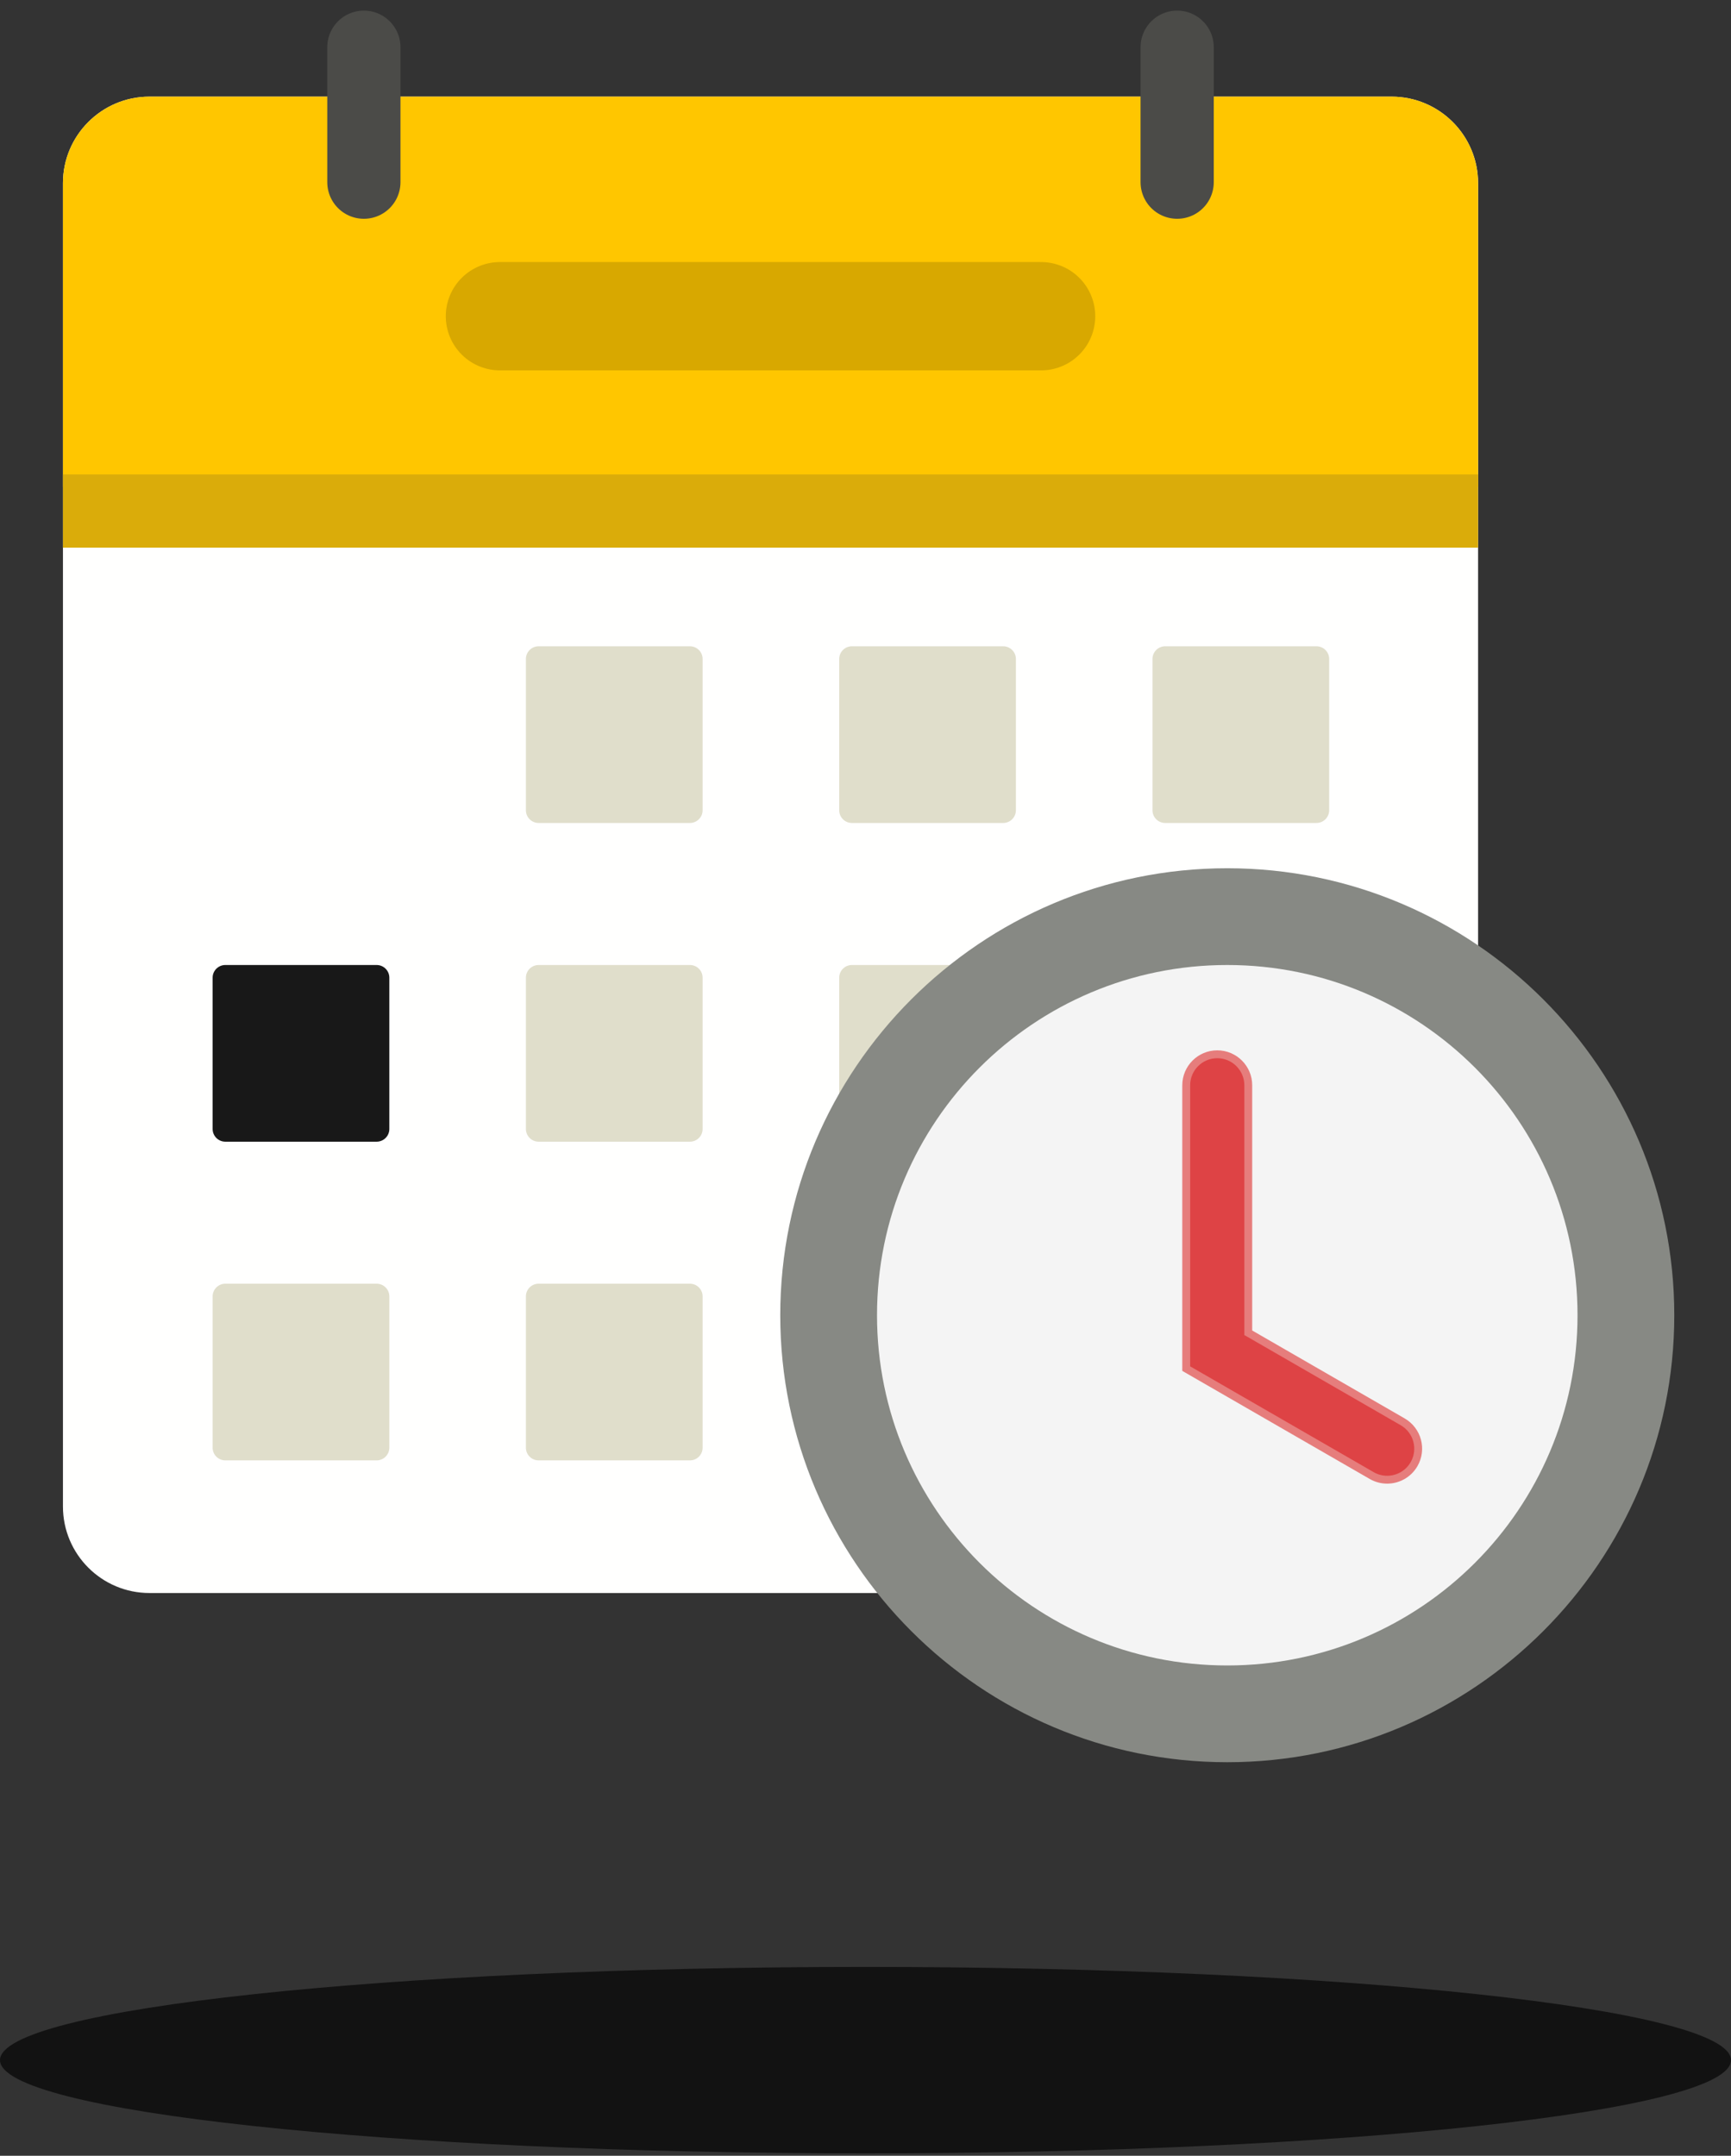 <svg xmlns="http://www.w3.org/2000/svg" width="110" height="137" viewBox="0 0 110 137">
  <rect x="0" y="0" width="110" height="137" fill="#333333" stroke="none"/>
  <g fill="none" fill-rule="evenodd" transform="translate(0 3)">
    <path fill="#121212" d="M55,133.846 C24.625,133.846 0,131.194 0,127.923 C0,124.651 24.625,122 55,122 C85.376,122 110,124.651 110,127.923 C110,131.194 85.376,133.846 55,133.846"/>
    <g transform="translate(4)">
      <path fill="#FFFFFE" d="M68.566,3.142 L84.427,3.142 C87.465,3.142 89.928,5.605 89.928,8.643 L89.928,92.737 C89.928,95.775 87.465,98.238 84.427,98.238 L5.501,98.238 C2.463,98.238 0,95.775 0,92.737 L0,8.643 C0,5.605 2.463,3.142 5.501,3.142 L68.566,3.142"/>
      <path fill="#FFC600" d="M68.566,3.142 L84.427,3.142 C87.465,3.142 89.928,5.605 89.928,8.643 L89.928,27.947 L0,27.947 L0,8.643 C0,5.605 2.463,3.142 5.501,3.142 L68.566,3.142"/>
      <line x1="89.928" y1="29.477" y2="29.477" stroke="#DAAC0A" stroke-width="4.652"/>
      <line x1="62.157" x2="27.771" y1="17.096" y2="17.096" stroke="#D8A800" stroke-linecap="round" stroke-width="6.885"/>
      <path stroke="#4B4B48" stroke-linecap="round" stroke-width="4.652" d="M70.805,8.578 L70.805,0 M19.123,8.578 L19.123,0"/>
      <path fill="#E0DECB" d="M39.842 49.3L30.227 49.3C29.782 49.3 29.42 48.939 29.42 48.494L29.42 38.879C29.42 38.433 29.782 38.072 30.227 38.072L39.842 38.072C40.288 38.072 40.649 38.433 40.649 38.879L40.649 48.494C40.649 48.939 40.288 49.3 39.842 49.3M59.75 49.3L50.135 49.3C49.69 49.3 49.329 48.939 49.329 48.494L49.329 38.879C49.329 38.433 49.69 38.072 50.135 38.072L59.75 38.072C60.196 38.072 60.557 38.433 60.557 38.879L60.557 48.494C60.557 48.939 60.196 49.3 59.75 49.3M79.658 49.3L70.043 49.3C69.598 49.3 69.237 48.939 69.237 48.494L69.237 38.879C69.237 38.433 69.598 38.072 70.043 38.072L79.658 38.072C80.104 38.072 80.465 38.433 80.465 38.879L80.465 48.494C80.465 48.939 80.104 49.3 79.658 49.3"/>
      <path fill="#181818" d="M19.934,69.555 L10.319,69.555 C9.873,69.555 9.512,69.194 9.512,68.748 L9.512,59.133 C9.512,58.688 9.873,58.327 10.319,58.327 L19.934,58.327 C20.38,58.327 20.741,58.688 20.741,59.133 L20.741,68.748 C20.741,69.194 20.38,69.555 19.934,69.555"/>
      <path fill="#E0DECB" d="M39.842 69.555L30.227 69.555C29.782 69.555 29.42 69.194 29.42 68.748L29.42 59.133C29.42 58.688 29.782 58.327 30.227 58.327L39.842 58.327C40.288 58.327 40.649 58.688 40.649 59.133L40.649 68.748C40.649 69.194 40.288 69.555 39.842 69.555M59.75 69.555L50.135 69.555C49.69 69.555 49.329 69.194 49.329 68.748L49.329 59.133C49.329 58.688 49.69 58.327 50.135 58.327L59.75 58.327C60.196 58.327 60.557 58.688 60.557 59.133L60.557 68.748C60.557 69.194 60.196 69.555 59.75 69.555M79.658 69.555L70.043 69.555C69.598 69.555 69.237 69.194 69.237 68.748L69.237 59.133C69.237 58.688 69.598 58.327 70.043 58.327L79.658 58.327C80.104 58.327 80.465 58.688 80.465 59.133L80.465 68.748C80.465 69.194 80.104 69.555 79.658 69.555M19.934 89.809L10.319 89.809C9.873 89.809 9.512 89.448 9.512 89.003L9.512 79.388C9.512 78.943 9.873 78.581 10.319 78.581L19.934 78.581C20.38 78.581 20.741 78.943 20.741 79.388L20.741 89.003C20.741 89.448 20.38 89.809 19.934 89.809M39.842 89.809L30.227 89.809C29.782 89.809 29.42 89.448 29.42 89.003L29.42 79.388C29.42 78.943 29.782 78.581 30.227 78.581L39.842 78.581C40.288 78.581 40.649 78.943 40.649 79.388L40.649 89.003C40.649 89.448 40.288 89.809 39.842 89.809M59.75 89.809L50.135 89.809C49.69 89.809 49.329 89.448 49.329 89.003L49.329 79.388C49.329 78.943 49.69 78.581 50.135 78.581L59.75 78.581C60.196 78.581 60.557 78.943 60.557 79.388L60.557 89.003C60.557 89.448 60.196 89.809 59.75 89.809"/>
      <path fill="#878984" d="M73.989,108.991 C58.326,108.991 45.583,96.248 45.583,80.584 C45.583,64.921 58.326,52.178 73.989,52.178 C89.653,52.178 102.396,64.921 102.396,80.584 C102.396,96.248 89.653,108.991 73.989,108.991"/>
      <path fill="#F4F4F4" d="M96.247,80.584 C96.247,92.877 86.282,102.842 73.989,102.842 C61.697,102.842 51.732,92.877 51.732,80.584 C51.732,68.292 61.697,58.327 73.989,58.327 C86.282,58.327 96.247,68.292 96.247,80.584"/>
      <path fill="#DE4345" d="M84.149,91.037 C83.815,91.037 83.476,90.952 83.166,90.773 L71.381,83.977 L71.381,65.971 C71.381,64.883 72.264,64 73.352,64 C74.441,64 75.324,64.883 75.324,65.971 L75.324,81.699 L85.135,87.358 C86.079,87.902 86.402,89.107 85.858,90.05 C85.493,90.683 84.83,91.037 84.149,91.037"/>
      <path stroke="#E67D7C" stroke-width=".5" d="M84.149,91.037 C83.815,91.037 83.476,90.952 83.166,90.773 L71.381,83.977 L71.381,65.971 C71.381,64.883 72.264,64 73.352,64 C74.441,64 75.324,64.883 75.324,65.971 L75.324,81.699 L85.135,87.358 C86.079,87.902 86.402,89.107 85.858,90.05 C85.493,90.683 84.83,91.037 84.149,91.037 Z"/>
    </g>
  </g>
</svg>
